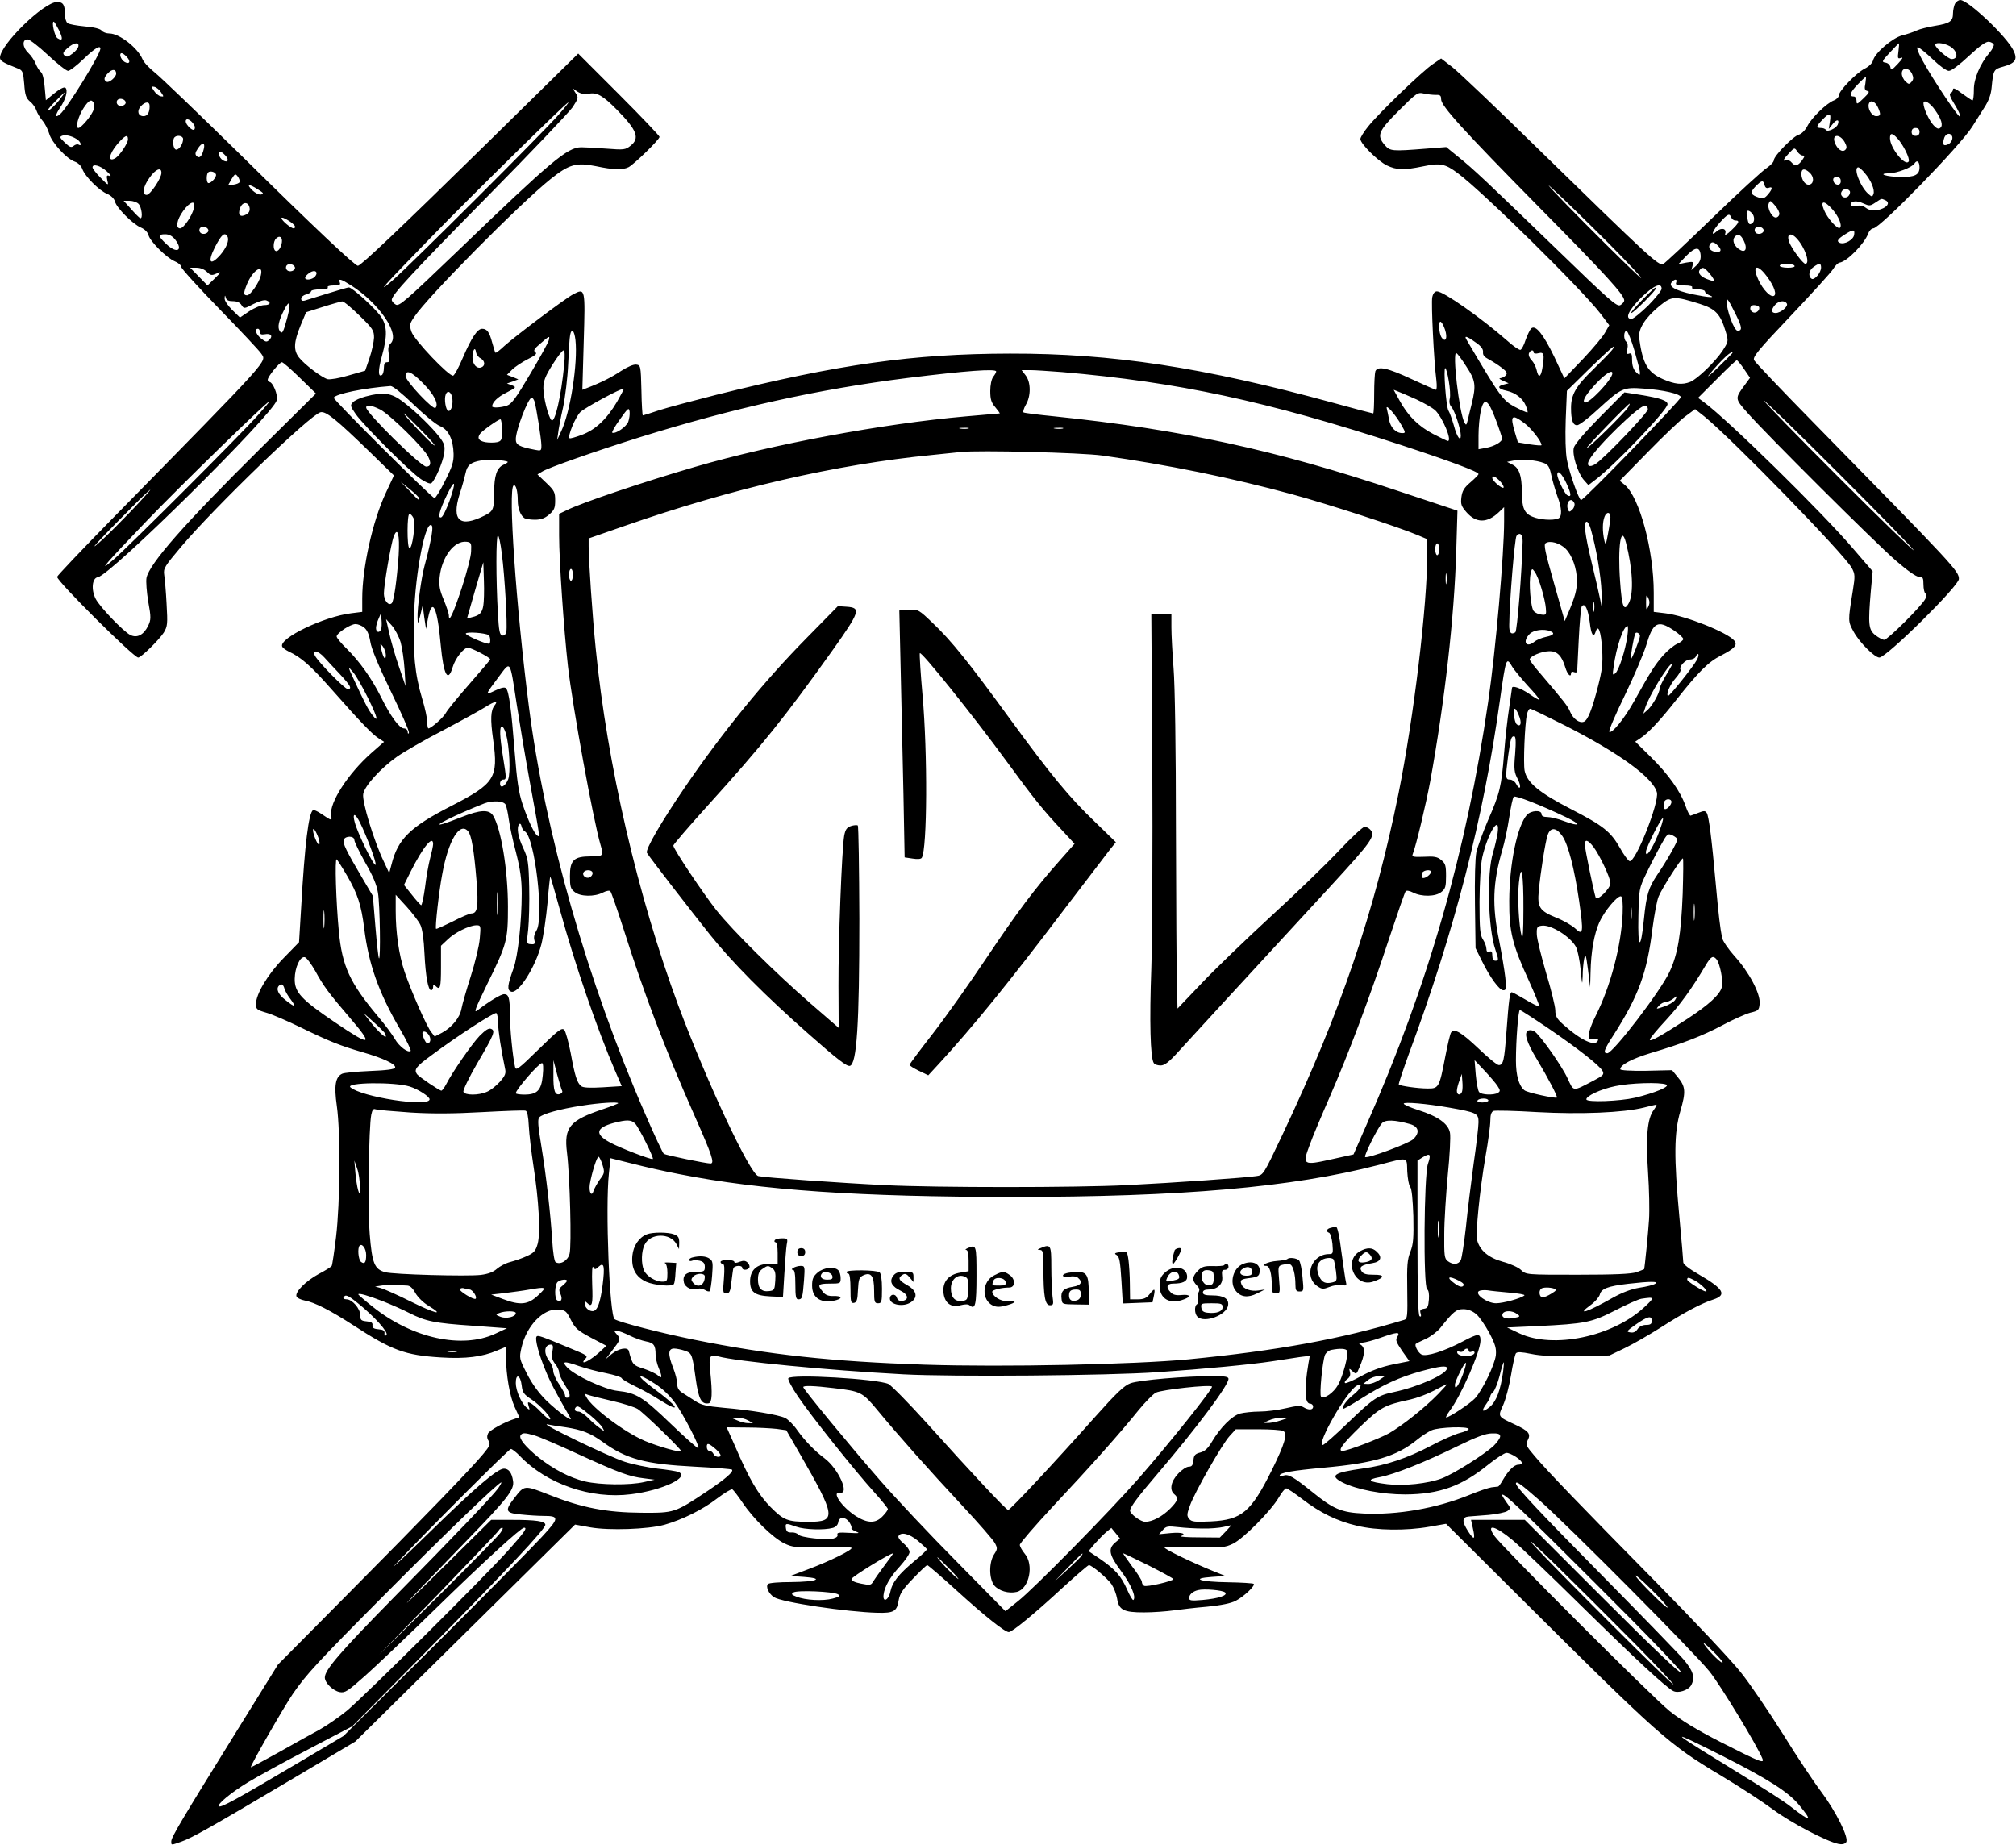 <?xml version="1.0" standalone="no"?>
<!DOCTYPE svg PUBLIC "-//W3C//DTD SVG 20010904//EN"
 "http://www.w3.org/TR/2001/REC-SVG-20010904/DTD/svg10.dtd">
<svg version="1.0" xmlns="http://www.w3.org/2000/svg"
 width="1024pt" height="937pt" viewBox="0 0 1024 937"
 preserveAspectRatio="xMidYMid meet">

<g transform="translate(0,937) scale(0.1,-0.1)"
fill="#000000" stroke="none">
<path d="M9930 9351 c-5 -11 -10 -33 -10 -49 0 -40 -16 -51 -91 -63 -35 -6
-77 -16 -94 -24 -16 -8 -50 -19 -74 -25 -49 -13 -138 -89 -147 -127 -4 -14
-21 -31 -43 -42 -43 -22 -131 -113 -131 -136 0 -8 -11 -20 -25 -25 -37 -14
-114 -89 -135 -131 -11 -21 -29 -39 -43 -43 -28 -7 -127 -108 -127 -130 0 -9
-17 -26 -37 -40 -21 -13 -144 -126 -273 -251 -129 -125 -242 -231 -252 -236
-22 -12 -75 38 -626 576 -213 209 -414 400 -445 424 l-57 44 -41 -28 c-51 -33
-278 -252 -330 -318 -22 -27 -39 -55 -39 -63 0 -24 88 -111 134 -134 50 -24
87 -25 184 -5 87 18 112 14 177 -35 128 -95 634 -594 726 -715 l43 -57 -20
-35 c-10 -20 -61 -81 -113 -136 l-95 -99 -51 109 c-56 116 -96 166 -118 144
-6 -6 -19 -33 -28 -58 -8 -26 -20 -48 -26 -50 -6 -2 -37 19 -69 48 -130 114
-322 249 -355 249 -11 0 -20 -10 -24 -30 -6 -28 8 -322 21 -422 3 -27 2 -48
-2 -48 -4 0 -60 25 -125 55 -120 56 -172 68 -183 39 -3 -9 -6 -60 -6 -115 0
-54 -2 -99 -5 -99 -3 0 -95 24 -203 54 -662 181 -1122 251 -1642 250 -495 -1
-869 -54 -1490 -209 -118 -30 -250 -65 -293 -79 -43 -15 -80 -26 -82 -26 -2 0
-6 57 -7 128 -3 124 -4 127 -26 130 -14 2 -44 -11 -77 -32 -48 -32 -101 -59
-174 -87 l-23 -9 7 245 c8 270 8 272 -52 241 -40 -20 -298 -215 -351 -263 -23
-22 -44 -38 -46 -34 -2 3 -9 26 -16 51 -14 53 -26 70 -51 70 -24 0 -54 -45
-98 -147 -20 -48 -42 -88 -49 -91 -20 -6 -198 181 -212 223 -11 33 -10 40 14
75 64 98 535 574 692 700 95 76 131 86 231 66 89 -19 136 -20 166 -5 28 15
157 140 157 154 0 5 -93 103 -207 217 l-206 206 -466 -458 c-439 -431 -638
-620 -653 -620 -15 0 -220 193 -586 554 -216 212 -417 405 -445 427 -29 23
-57 53 -63 68 -24 58 -118 131 -168 131 -16 0 -34 7 -40 15 -7 9 -38 17 -86
21 -41 4 -81 11 -87 17 -7 5 -13 24 -13 42 0 50 -9 65 -40 65 -67 0 -290 -217
-290 -283 0 -16 15 -25 91 -55 24 -9 27 -17 32 -78 4 -57 9 -72 30 -90 14 -11
28 -32 32 -45 4 -13 18 -37 31 -52 13 -15 28 -45 34 -66 12 -44 88 -128 130
-142 17 -6 32 -21 38 -37 13 -37 86 -111 127 -127 20 -9 35 -24 39 -39 8 -32
91 -115 132 -132 19 -8 34 -23 38 -38 8 -32 91 -115 133 -133 18 -7 33 -20 33
-28 0 -8 88 -105 195 -215 107 -110 202 -211 211 -225 29 -44 65 -3 -759 -843
-152 -155 -277 -287 -277 -292 0 -23 389 -410 412 -410 15 0 107 91 130 127
19 32 20 44 14 147 -3 61 -9 127 -12 146 -5 33 2 43 86 143 172 203 655 670
708 683 27 7 80 -36 255 -206 l118 -115 -41 -88 c-67 -142 -120 -381 -120
-537 l0 -68 -56 -7 c-139 -17 -365 -126 -351 -168 2 -7 17 -18 33 -26 64 -30
111 -71 217 -191 151 -171 207 -229 240 -250 l28 -18 -66 -58 c-118 -105 -212
-251 -203 -314 5 -31 5 -31 -51 7 -18 12 -37 21 -41 18 -22 -14 -42 -173 -60
-491 l-11 -180 -78 -80 c-81 -83 -141 -183 -141 -235 0 -25 5 -29 53 -43 29
-8 107 -42 173 -74 145 -71 203 -94 317 -127 104 -30 170 -61 164 -78 -2 -8
-44 -14 -128 -17 -68 -3 -131 -9 -141 -14 -34 -16 -42 -59 -27 -164 19 -134
17 -489 -4 -665 -9 -75 -19 -142 -22 -147 -3 -5 -33 -24 -66 -41 -66 -36 -121
-91 -113 -114 3 -8 22 -17 42 -21 50 -9 130 -50 249 -127 194 -126 260 -151
443 -162 125 -8 210 3 285 35 l45 19 0 -52 c1 -93 19 -198 44 -253 l24 -53
-21 -7 c-52 -16 -129 -58 -138 -75 -6 -13 -6 -25 3 -38 10 -17 6 -26 -28 -67
-54 -66 -293 -314 -700 -724 l-342 -345 -214 -345 c-274 -442 -328 -532 -328
-553 0 -21 -2 -20 50 -2 55 19 155 76 555 313 l330 196 558 551 558 551 77
-14 c96 -17 293 -10 377 13 91 26 193 76 268 134 37 28 72 49 77 46 6 -4 29
-34 52 -68 55 -82 154 -178 211 -206 43 -21 58 -22 191 -20 80 2 148 1 151 -3
9 -9 -108 -67 -220 -109 l-90 -34 70 -5 c107 -8 61 -25 -68 -26 -59 0 -111 -4
-116 -10 -13 -13 4 -50 31 -67 40 -26 369 -75 525 -79 84 -2 99 7 108 65 6 33
21 55 73 109 36 38 68 68 72 68 4 0 70 -57 146 -126 146 -133 248 -214 268
-214 17 0 127 90 271 223 70 64 131 117 136 117 15 0 94 -67 115 -97 12 -18
24 -50 28 -72 9 -59 33 -71 136 -71 47 0 114 5 150 10 36 5 113 14 172 19 70
7 121 17 145 30 41 21 100 77 91 86 -3 3 -61 7 -129 8 -143 2 -195 19 -85 27
l70 5 -60 24 c-116 47 -253 114 -249 121 2 4 72 5 154 2 138 -4 152 -3 194 17
53 26 192 166 232 234 15 26 32 47 38 47 6 0 42 -24 81 -54 93 -71 177 -112
279 -136 100 -24 247 -26 367 -5 l85 15 380 -378 c707 -703 749 -741 1018
-902 94 -56 213 -134 264 -172 87 -65 271 -162 331 -174 17 -4 32 -1 39 8 17
20 -52 158 -128 259 -35 46 -123 178 -194 293 -72 114 -168 256 -215 314 -47
59 -238 262 -425 452 -396 402 -551 563 -619 643 -46 54 -48 59 -36 82 17 32
5 47 -69 81 -84 39 -83 38 -56 97 13 29 31 97 40 152 9 55 20 104 25 111 7 8
28 7 77 -3 47 -10 118 -14 233 -11 l165 3 77 37 c42 20 125 68 185 106 115 74
205 122 265 141 71 23 54 54 -72 127 -49 28 -80 52 -80 62 0 10 -9 114 -20
232 -28 303 -27 425 5 536 29 99 27 125 -14 174 l-28 34 -131 -3 c-81 -1 -132
2 -132 8 0 22 59 53 154 82 162 48 265 88 366 142 52 28 115 56 140 63 42 10
45 13 48 47 4 50 -54 160 -129 242 -31 35 -59 76 -62 92 -10 52 -17 107 -32
273 -20 224 -35 345 -46 361 -7 11 -14 12 -41 1 -18 -7 -37 -14 -41 -15 -4 -1
-16 21 -25 48 -26 75 -87 161 -176 249 l-80 79 24 16 c39 24 103 92 186 198
110 139 161 191 225 223 70 36 86 54 68 76 -35 42 -248 127 -351 139 l-58 7 0
97 c0 217 -72 484 -147 548 l-26 21 144 147 c79 81 165 163 192 182 l47 35 48
-38 c142 -116 711 -700 748 -769 17 -32 17 -41 5 -117 -25 -155 -25 -153 5
-208 29 -53 106 -130 130 -130 36 0 404 364 404 399 0 40 -19 61 -738 794
-161 164 -297 307 -302 317 -9 16 18 49 186 226 108 114 205 221 215 237 10
17 25 32 33 33 37 5 126 95 146 149 5 14 17 25 25 25 34 0 442 420 503 517 15
24 42 66 60 95 23 35 35 68 38 102 9 92 10 94 60 108 61 17 73 36 52 80 -33
71 -231 258 -271 258 -9 0 -21 -9 -27 -19z m-9631 -133 c22 -45 20 -59 -7 -42
-15 10 -31 84 -19 84 3 0 14 -19 26 -42z m-55 -128 c47 -44 93 -80 102 -80 8
0 44 27 78 60 57 55 86 72 86 53 -1 -30 -168 -302 -205 -333 -26 -22 -26 -6 0
33 30 43 42 92 26 102 -7 4 -31 -9 -55 -29 l-43 -35 -6 66 c-3 40 -11 71 -19
77 -8 6 -20 25 -27 43 -7 17 -23 41 -37 54 -30 28 -33 69 -4 69 11 0 57 -36
104 -80z m9883 54 c2 -6 -7 -25 -21 -41 -49 -58 -81 -134 -80 -190 0 -29 -3
-53 -7 -53 -3 0 -27 16 -53 35 -31 24 -46 31 -46 21 0 -8 -6 -16 -12 -19 -9
-2 -3 -20 20 -57 18 -29 31 -57 29 -63 -4 -13 -136 184 -192 286 -22 40 -32
67 -24 67 7 0 40 -27 75 -60 36 -35 71 -60 83 -60 13 0 54 31 102 76 56 52 87
74 102 72 11 -2 22 -8 24 -14z m-9729 -10 c-2 -9 -15 -26 -31 -37 -22 -17 -29
-18 -40 -8 -10 10 -6 17 16 37 32 28 60 32 55 8z m9245 -24 c-5 -36 -4 -40 13
-34 13 5 7 -5 -16 -30 -31 -33 -35 -35 -38 -17 -2 11 -12 21 -25 23 -20 3 -19
7 22 51 24 26 45 47 46 47 2 0 1 -18 -2 -40z m273 17 c30 -26 28 -57 -3 -57
-17 0 -83 57 -83 72 0 18 60 7 86 -15z m-9271 -47 c21 -23 12 -39 -13 -24 -19
12 -29 44 -14 44 5 0 17 -9 27 -20z m-55 -84 c0 -18 -37 -49 -49 -41 -16 9
-13 23 9 45 21 21 40 19 40 -4z m9122 -1 c8 -19 8 -28 -2 -40 -12 -14 -15 -14
-31 1 -11 10 -19 28 -19 41 0 32 37 31 52 -2z m-237 -49 c-6 -27 -3 -35 10
-38 13 -2 9 -10 -19 -37 -33 -32 -36 -33 -36 -13 0 13 -6 22 -15 22 -25 0 -17
22 22 62 20 21 39 38 40 38 2 0 1 -15 -2 -34z m-8657 -45 c15 -22 15 -23 -2
-20 -10 2 -26 15 -34 28 -15 22 -15 23 2 20 10 -2 26 -15 34 -28z m2173 -7
c41 8 72 -10 142 -81 103 -104 118 -145 70 -183 -26 -21 -34 -22 -123 -15 -52
4 -110 7 -128 7 -71 -1 -151 -69 -620 -520 -275 -264 -305 -290 -322 -279 -11
6 -20 17 -20 24 0 25 102 135 485 524 221 224 416 429 434 455 29 45 30 49 15
71 l-15 24 25 -17 c18 -11 36 -14 57 -10z m-2691 -34 c-18 -22 -42 -45 -53
-51 -12 -6 0 12 28 40 27 28 51 51 53 51 2 0 -11 -18 -28 -40z m6993 28 c22 1
27 -3 27 -22 0 -34 107 -152 500 -551 339 -343 430 -443 430 -471 0 -7 -9 -18
-20 -24 -17 -9 -55 24 -322 283 -358 346 -423 408 -503 472 l-59 48 -101 -8
c-176 -14 -184 -13 -211 18 -42 49 -34 70 71 175 91 91 96 94 127 87 18 -4 45
-7 61 -7z m-6655 -35 c5 -17 -26 -29 -40 -15 -6 6 -7 15 -3 22 9 14 37 9 43
-7z m-163 -4 c4 -5 4 -21 1 -34 -7 -28 -63 -95 -78 -95 -17 0 0 61 27 102 26
39 39 46 50 27z m9064 -25 c16 -35 14 -44 -9 -44 -23 0 -46 40 -37 64 8 21 32
11 46 -20z m290 -13 c32 -45 42 -78 27 -90 -9 -8 -18 -5 -34 12 -23 24 -52 87
-52 112 0 22 33 4 59 -34z m-9069 20 c0 -33 -11 -51 -31 -51 -28 0 -35 27 -14
50 23 25 45 26 45 1z m2079 -42 c-74 -86 -750 -760 -840 -839 -96 -83 -59 -42
191 215 211 217 687 685 697 685 3 0 -19 -28 -48 -61z m6456 -36 l-6 -38 20
25 c20 26 36 24 26 -2 -8 -20 -52 -40 -60 -28 -4 6 -15 10 -26 10 -26 0 -24 9
8 42 36 38 45 35 38 -9z m-8305 -30 c0 -19 -14 -16 -34 6 -24 27 -11 48 15 25
10 -9 19 -23 19 -31z m8760 -23 c0 -13 -7 -20 -20 -20 -13 0 -20 7 -20 20 0
13 7 20 20 20 13 0 20 -7 20 -20z m-9353 -42 c15 -13 18 -32 3 -23 -6 4 -18 1
-26 -6 -12 -10 -20 -7 -45 17 -26 25 -28 29 -12 35 19 7 58 -5 80 -23z m9240
10 c30 -32 66 -105 58 -118 -17 -28 -95 69 -95 118 0 28 11 28 37 0z m277 13
c9 -13 -3 -39 -21 -45 -22 -9 -27 -1 -19 29 6 25 29 34 40 16z m-9264 -19 c0
-19 -41 -80 -62 -94 -42 -26 -36 18 8 70 39 45 54 52 54 24z m280 2 c0 -24
-19 -54 -35 -54 -15 0 -22 50 -8 63 13 13 43 7 43 -9z m8440 -16 c11 -21 12
-30 3 -39 -15 -15 -41 3 -53 36 -17 44 25 47 50 3z m-8335 -35 c-9 -37 -22
-50 -36 -36 -9 9 -8 18 5 37 22 35 40 34 31 -1z m8122 -33 c11 0 10 -5 -4 -25
-21 -28 -35 -31 -53 -10 -7 9 -19 14 -27 11 -21 -8 -15 5 15 37 27 28 27 28
41 8 7 -12 20 -21 28 -21z m-8012 0 c21 -23 12 -39 -13 -24 -19 12 -29 44 -14
44 5 0 17 -9 27 -20z m8605 -60 c0 -38 -23 -50 -97 -49 -70 1 -121 17 -58 19
41 0 117 30 129 49 13 21 26 11 26 -19z m-9208 -20 c19 -17 25 -27 15 -24 -15
6 -17 2 -12 -22 7 -28 6 -28 -34 13 -23 23 -41 47 -41 53 0 20 40 9 72 -20z
m8930 -9 c32 -37 52 -86 44 -107 -6 -15 -8 -15 -27 2 -41 37 -77 134 -50 134
5 0 20 -13 33 -29z m-8652 1 c0 -27 -57 -112 -75 -112 -25 0 -18 44 15 88 31
44 60 55 60 24z m8372 1 c22 -20 23 -52 2 -60 -21 -8 -44 21 -44 54 0 27 16
30 42 6z m-8095 -9 c4 -13 -23 -44 -38 -44 -11 0 -12 43 -2 54 10 10 36 3 40
-10z m7073 -349 c102 -103 176 -182 165 -177 -11 6 -139 131 -285 278 -146
147 -220 227 -165 176 55 -50 183 -175 285 -277z m-6953 310 c-2 -5 -16 -11
-31 -13 l-28 -4 18 32 c17 28 20 29 32 13 7 -9 11 -22 9 -28z m8133 4 c0 -25
-33 -22 -38 4 -2 12 3 17 17 17 15 0 21 -6 21 -21z m-387 -19 c3 -13 10 -18
21 -14 21 8 20 -6 -4 -34 -15 -18 -25 -22 -42 -17 -47 15 -51 26 -22 57 33 33
40 35 47 8z m-7653 -22 c29 -18 32 -23 16 -26 -11 -2 -29 7 -45 22 -31 32 -18
34 29 4z m8086 -9 c3 -6 0 -17 -7 -25 -18 -17 -44 -2 -36 20 7 18 33 21 43 5z
m178 -45 c24 -9 19 -29 -9 -42 -35 -16 -66 -15 -90 4 -12 9 -30 12 -47 8 -18
-3 -28 -1 -28 6 0 19 31 23 64 7 31 -14 35 -14 62 4 34 22 28 21 48 13z
m-8870 -20 c16 -16 23 -78 8 -72 -5 2 -25 22 -46 46 l-38 42 30 0 c17 0 38 -7
46 -16z m8334 -53 c-2 -9 -10 -16 -18 -16 -20 0 -45 48 -36 71 7 18 9 17 32
-10 14 -15 24 -36 22 -45z m-8053 32 c-9 -40 -53 -103 -70 -103 -25 0 -17 44
15 88 36 50 66 57 55 15z m283 0 c2 -14 -4 -26 -18 -33 -30 -16 -44 -1 -30 34
12 33 43 32 48 -1z m8041 -8 c31 -36 49 -80 37 -92 -11 -11 -64 48 -81 90 -21
50 1 51 44 2z m-411 -17 c15 -15 16 -45 1 -53 -14 -9 -18 -4 -25 33 -7 33 3
41 24 20z m-104 -23 c3 -8 12 -15 21 -15 24 0 18 -13 -22 -51 -22 -21 -34 -27
-30 -16 9 26 -19 33 -43 12 -34 -31 -22 3 16 45 40 44 49 48 58 25z m-7296
-44 c2 -6 -1 -11 -6 -11 -14 0 -62 40 -62 52 0 12 63 -26 68 -41z m-440 -18
c5 -17 -26 -29 -40 -15 -6 6 -7 15 -3 22 9 14 37 9 43 -7z m7900 0 c5 -17 -26
-29 -40 -15 -6 6 -7 15 -3 22 9 14 37 9 43 -7z m460 -25 c-3 -26 -48 -51 -72
-42 -20 8 -12 20 28 45 40 25 48 24 44 -3z m-8529 -24 c45 -58 8 -75 -46 -22
-41 39 -41 48 -4 48 20 0 36 -9 50 -26z m266 15 c11 -18 -4 -57 -36 -94 -52
-58 -66 -38 -28 38 34 66 50 80 64 56z m7703 -23 c18 -37 9 -61 -18 -46 -30
16 -44 48 -29 66 16 20 31 13 47 -20z m269 12 c42 -46 69 -128 43 -128 -12 0
-68 75 -81 108 -17 44 6 55 38 20z m-7695 -18 c-3 -28 -21 -52 -33 -44 -13 8
-11 48 3 62 18 18 33 8 30 -18z m7292 -16 c21 -20 20 -34 -1 -34 -28 0 -47 16
-40 34 8 20 21 20 41 0z m-86 -49 c2 -22 -4 -37 -22 -54 l-25 -23 6 22 c6 22
4 22 -33 16 l-39 -8 40 42 c46 47 69 48 73 5z m-7140 -62 c5 -17 -26 -29 -40
-15 -6 6 -7 15 -3 22 9 14 37 9 43 -7z m7617 7 c4 -6 -10 -10 -34 -10 -23 0
-41 5 -41 10 0 6 15 10 34 10 19 0 38 -4 41 -10z m135 -9 c0 -26 -34 -66 -48
-57 -19 12 -14 44 10 60 29 21 38 20 38 -3z m-8199 -22 c18 -18 25 -19 45 -10
31 14 30 11 -9 -27 l-33 -32 -44 45 -44 45 32 0 c19 0 40 -8 53 -21z m274 -18
c-9 -38 -53 -101 -70 -101 -19 0 -19 11 0 58 30 71 85 105 70 43z m7360 8 c14
-17 24 -33 21 -36 -2 -2 -20 3 -40 11 -33 14 -45 34 -29 49 12 12 21 8 48 -24z
m277 3 c41 -49 64 -100 51 -113 -15 -15 -58 27 -83 83 -28 62 -10 79 32 30z
m-7362 -17 c-14 -16 -50 -21 -50 -6 0 6 10 17 22 25 27 19 48 5 28 -19z m184
-45 c142 -91 248 -246 201 -294 -13 -12 -15 -26 -10 -56 6 -33 4 -40 -9 -40
-11 0 -16 -9 -16 -29 0 -17 -5 -33 -10 -36 -20 -13 -20 24 0 96 29 105 27 157
-8 205 -31 42 -143 144 -160 144 -5 0 -54 -14 -108 -31 -55 -17 -107 -33 -116
-36 -12 -3 -18 0 -18 10 0 8 11 18 25 21 14 4 25 11 25 16 0 6 21 10 46 10 27
0 43 4 39 10 -4 6 9 10 30 10 29 0 36 3 31 15 -8 22 4 19 58 -15z m6730 15
c-5 -12 3 -15 41 -15 28 0 44 -4 40 -10 -4 -6 8 -10 29 -10 20 0 36 -5 36 -10
0 -6 10 -15 23 -20 36 -14 -3 -12 -85 5 -88 19 -125 40 -107 61 15 18 30 18
23 -1z m-74 -32 c0 -9 -31 -47 -68 -85 -38 -37 -76 -68 -85 -68 -35 0 -16 42
47 106 64 63 106 82 106 47z m-7257 -63 c21 0 36 -7 44 -20 12 -19 14 -19 61
6 28 14 55 22 65 18 27 -10 20 -24 -11 -24 -16 0 -50 -14 -76 -31 l-47 -32
-40 39 c-22 22 -39 47 -38 59 1 16 2 17 6 3 3 -13 14 -18 36 -18z m7452 -14
c79 -25 104 -52 130 -139 15 -50 15 -51 -15 -98 -37 -56 -129 -145 -165 -159
-41 -16 -78 -12 -138 14 -79 35 -103 78 -121 208 -6 47 31 105 106 166 60 48
72 49 203 8z m185 -60 c29 -59 30 -76 6 -76 -18 0 -56 104 -56 150 0 13 1 13
11 0 6 -8 23 -42 39 -74z m-6994 1 c68 -66 74 -76 74 -112 -1 -22 -11 -69 -23
-104 l-22 -64 -84 -24 c-46 -14 -94 -22 -107 -19 -29 8 -117 74 -145 110 -29
37 -27 78 8 163 l28 67 85 27 c47 15 91 27 98 28 8 1 47 -32 88 -72z m7250 61
c9 -14 -31 -48 -57 -48 -23 0 -24 17 -2 42 18 20 48 24 59 6z m-7616 -69 c-21
-79 -27 -90 -40 -69 -11 18 -4 52 22 103 29 59 38 43 18 -34z m7474 53 c9 -14
-12 -35 -28 -29 -23 9 -20 37 3 37 11 0 22 -4 25 -8z m-1594 -117 c14 -42 3
-67 -17 -40 -15 21 -18 89 -4 80 5 -3 15 -21 21 -40z m-6020 -11 c0 -12 7 -15
25 -12 31 6 43 -9 23 -28 -13 -13 -18 -12 -41 6 -27 21 -36 50 -17 50 6 0 10
-7 10 -16z m1603 -41 c13 -117 -26 -368 -73 -465 l-20 -43 5 35 c2 19 13 78
25 130 11 52 23 151 26 220 3 69 7 135 10 148 7 37 21 25 27 -25z m5379 -54
c15 -52 28 -102 28 -111 0 -16 -2 -16 -20 2 -13 13 -20 33 -20 60 0 31 -3 38
-15 34 -12 -5 -14 0 -9 24 4 17 1 32 -5 36 -16 10 -14 59 2 54 6 -3 24 -47 39
-99z m-5515 51 c-3 -11 -45 -88 -94 -170 -70 -119 -94 -152 -117 -160 -31 -11
-76 -13 -76 -4 0 20 28 48 73 70 50 26 51 27 27 37 l-25 9 29 10 29 11 -29 12
-29 11 26 26 c15 15 50 38 79 53 40 20 50 29 39 36 -11 8 -6 17 26 44 47 41
49 41 42 15z m4708 -9 c28 -19 39 -34 38 -49 -2 -16 7 -26 30 -38 17 -9 47
-28 65 -42 25 -19 30 -28 21 -38 -6 -8 -19 -14 -28 -15 -9 0 -4 -6 13 -13 l29
-13 -27 -7 c-33 -8 -26 -22 17 -31 45 -10 82 -39 97 -75 7 -17 11 -32 9 -35
-2 -2 -31 11 -64 28 -62 33 -76 53 -245 340 -15 24 -1 21 45 -12z m694 -38
c-7 -10 -50 -54 -96 -99 -89 -86 -113 -129 -113 -196 0 -62 9 -88 31 -88 10 0
58 36 106 81 119 109 128 113 233 105 100 -7 182 -26 188 -43 3 -11 -493 -523
-507 -523 -11 0 -61 142 -72 205 -7 37 -9 117 -6 205 l6 145 115 113 c107 104
147 137 115 95z m-5748 -43 c23 -13 25 -38 4 -46 -23 -9 -45 15 -45 51 0 37
14 57 18 26 2 -12 12 -26 23 -31z m425 -32 c-16 -164 -48 -300 -65 -282 -16
16 -41 116 -41 162 0 36 9 60 46 119 25 40 50 73 56 73 7 0 8 -24 4 -72z
m4924 62 c0 -6 11 -8 25 -4 28 7 31 -5 19 -78 -8 -46 -20 -49 -29 -7 -4 17
-15 39 -26 50 -10 10 -16 25 -13 34 7 17 24 21 24 5z m-341 -73 c46 -69 49
-95 27 -186 -8 -31 -17 -69 -21 -86 -6 -25 -8 -27 -16 -12 -27 47 -64 368 -41
353 6 -3 29 -34 51 -69z m1351 70 c0 -1 -33 -34 -72 -72 -40 -39 -61 -56 -48
-40 62 76 120 130 120 112z m59 -82 l30 -44 -24 -33 c-54 -73 -54 -71 11 -145
91 -104 647 -658 754 -751 59 -51 103 -82 117 -82 20 0 23 -5 23 -39 0 -22 5
-43 10 -46 7 -4 6 -14 -1 -28 -19 -36 -191 -207 -208 -207 -9 0 -29 11 -46 24
-34 28 -37 53 -22 227 l9 97 -93 108 c-158 187 -643 662 -764 751 l-30 22 95
95 c52 53 98 96 102 96 3 0 20 -20 37 -45z m-7335 -45 l81 -79 -281 -278
c-388 -384 -566 -587 -580 -659 -3 -18 1 -72 9 -120 15 -82 14 -92 -1 -124
-23 -46 -57 -63 -91 -45 -35 18 -154 142 -175 183 -24 47 -18 106 11 110 64 9
891 828 909 899 7 26 -20 93 -38 93 -4 0 -8 5 -8 11 0 16 60 89 72 89 6 0 47
-36 92 -80z m5835 -15 c6 -35 9 -76 5 -90 -4 -17 -1 -32 9 -43 16 -18 47 -113
47 -144 0 -35 -20 -7 -35 50 -9 31 -21 66 -28 77 -12 21 -26 215 -16 215 4 0
12 -29 18 -65z m-2299 48 c0 -5 -7 -17 -15 -27 -9 -12 -15 -42 -15 -72 0 -42
5 -59 26 -83 14 -17 24 -31 22 -31 -1 0 -79 -7 -172 -15 -422 -37 -979 -141
-1374 -256 -261 -76 -579 -183 -654 -221 l-38 -18 0 -110 c0 -128 24 -477 45
-665 24 -207 128 -779 165 -905 17 -58 15 -60 -49 -60 -86 0 -106 -19 -106
-100 0 -53 3 -65 24 -81 29 -24 100 -25 143 -3 17 9 34 12 38 7 5 -4 34 -89
66 -188 106 -335 213 -616 361 -950 90 -203 104 -245 82 -245 -23 0 -226 42
-237 49 -5 3 -48 94 -94 201 -293 671 -511 1435 -592 2075 -65 508 -106 1102
-77 1119 11 7 21 -28 21 -77 0 -39 14 -76 34 -89 6 -4 30 -8 53 -8 30 0 50 7
72 26 26 22 31 33 31 72 0 41 -4 50 -45 89 l-45 43 23 14 c31 20 265 102 497
175 479 149 906 244 1360 301 299 37 450 48 450 33z m335 -3 c589 -51 1038
-147 1720 -370 250 -82 395 -136 395 -148 0 -4 -18 -22 -41 -42 -32 -27 -42
-44 -46 -76 -4 -35 -1 -45 26 -76 49 -56 105 -56 164 0 l27 26 0 -71 c0 -168
-43 -659 -81 -918 -110 -760 -305 -1440 -616 -2144 l-68 -155 -113 -25 c-143
-32 -148 -29 -110 72 14 40 61 151 103 247 96 221 201 499 300 800 43 129 81
239 85 243 4 5 21 2 38 -7 43 -22 114 -21 143 3 21 16 24 28 24 81 0 54 -3 64
-25 82 -19 16 -36 19 -87 16 -51 -2 -62 0 -58 11 18 45 68 256 90 374 73 403
122 829 132 1172 l6 201 -304 101 c-621 208 -1097 311 -1742 378 -82 8 -153
17 -158 20 -4 3 1 20 11 38 27 44 27 116 -1 151 l-20 26 43 0 c24 0 97 -5 163
-10z m-3245 -58 c56 -57 80 -106 62 -124 -12 -12 -152 137 -152 162 0 35 32
22 90 -38z m6040 52 c0 -31 -123 -160 -141 -148 -14 8 9 44 64 102 45 46 77
65 77 46z m-6090 -158 c54 -52 114 -102 134 -110 44 -18 68 -67 70 -141 1 -41
-7 -66 -43 -137 -24 -49 -48 -88 -54 -88 -13 0 -517 502 -512 510 13 20 155
49 289 59 12 0 57 -36 116 -93z m1034 13 c-52 -88 -109 -142 -179 -168 -32
-12 -60 -20 -62 -17 -11 10 30 108 55 133 24 23 213 125 220 118 2 -1 -14 -31
-34 -66z m4061 12 c38 -18 80 -42 94 -54 38 -36 89 -157 65 -157 -3 0 -37 16
-75 36 -76 40 -129 93 -172 173 l-28 51 23 -9 c13 -5 55 -23 93 -40z m-4899
14 c8 -33 -3 -77 -19 -72 -13 4 -22 60 -13 83 8 22 25 16 32 -11z m419 -24 c9
-29 35 -193 35 -224 0 -27 -2 -28 -32 -22 -82 16 -98 25 -98 54 0 46 63 211
81 211 4 0 10 -8 14 -19z m7005 -756 c0 -5 -171 161 -380 370 -209 209 -380
384 -380 390 0 5 171 -161 380 -370 209 -209 380 -384 380 -390z m-8408 688
c-81 -92 -662 -673 -737 -737 -84 -72 -43 -24 173 201 165 172 607 603 619
603 3 0 -22 -30 -55 -67z m6285 -23 c18 -47 32 -91 33 -97 0 -18 -39 -40 -82
-48 l-38 -7 0 70 c0 39 5 94 11 122 16 75 37 64 76 -40z m-478 -30 c21 -37 21
-40 4 -40 -32 0 -60 28 -67 67 -4 21 -9 47 -12 58 -7 27 44 -30 75 -85z
m-3928 17 c-10 -25 -63 -62 -81 -55 -4 2 13 32 39 68 41 58 46 62 49 39 2 -14
-2 -37 -7 -52z m4554 -8 c34 -26 85 -91 85 -110 0 -3 -27 -1 -60 4 l-60 10
-15 50 c-26 88 -17 97 50 46z m-5195 -34 c0 -50 -2 -55 -25 -61 -14 -3 -41 -3
-60 0 -34 7 -42 20 -27 42 10 15 93 74 104 74 4 0 8 -25 8 -55z m2368 8 c-10
-2 -28 -2 -40 0 -13 2 -5 4 17 4 22 1 32 -1 23 -4z m480 0 c-10 -2 -28 -2 -40
0 -13 2 -5 4 17 4 22 1 32 -1 23 -4z m202 -137 c327 -46 656 -113 964 -197
181 -49 549 -169 639 -208 l47 -20 0 -68 c0 -267 -69 -839 -146 -1222 -122
-603 -292 -1105 -589 -1733 -98 -207 -98 -207 -134 -212 -50 -8 -415 -34 -659
-46 -257 -13 -965 -13 -1227 0 -225 11 -608 38 -643 46 -42 9 -259 472 -406
865 -207 558 -362 1228 -420 1814 -17 166 -36 450 -36 520 l0 40 178 62 c550
192 1077 314 1567 362 61 6 126 13 145 15 91 10 611 -3 720 -18z m-3021 -32
c2 -2 -8 -9 -22 -15 -33 -15 -47 -55 -47 -140 0 -85 -4 -96 -49 -118 -125 -63
-168 -26 -127 107 14 42 27 91 31 109 8 40 26 55 78 64 38 6 126 2 136 -7z
m5263 -6 c22 -8 29 -20 38 -63 6 -28 20 -75 30 -104 24 -62 26 -107 4 -115
-28 -11 -94 -6 -129 9 -43 17 -55 46 -55 129 0 80 -14 120 -48 136 l-27 14 35
7 c41 8 114 2 152 -13z m115 -104 c25 -54 26 -73 3 -59 -13 8 -49 83 -50 103
0 29 23 8 47 -44z m-337 11 c13 -14 20 -28 17 -32 -8 -7 -57 35 -57 49 0 15
16 8 40 -17z m-5490 -87 c0 -13 -4 -10 -50 39 l-45 46 48 -39 c26 -21 47 -42
47 -46z m153 -13 c-16 -43 -34 -81 -42 -83 -20 -6 -8 37 31 118 41 83 46 65
11 -35z m-1553 18 c-89 -98 -209 -217 -245 -245 -22 -17 30 39 115 125 145
148 207 204 130 120z m7267 -29 c3 -8 -1 -23 -10 -32 -15 -14 -17 -14 -23 1
-8 21 1 47 16 47 6 0 13 -7 17 -16z m183 -71 c0 -9 -5 -46 -12 -82 -10 -58
-13 -63 -19 -36 -10 46 -10 91 1 120 10 27 30 26 30 -2z m-6080 -4 c13 -24 -6
-163 -21 -153 -12 7 -12 174 1 174 5 0 14 -9 20 -21z m5980 -56 c28 -97 52
-237 55 -323 4 -89 3 -91 -6 -40 -6 30 -26 118 -45 195 -34 142 -42 205 -24
205 5 0 14 -17 20 -37z m-5894 -65 c-8 -40 -22 -96 -30 -124 -16 -59 -37 -212
-35 -264 1 -33 2 -32 14 15 l12 50 8 -60 9 -60 10 54 c22 112 48 56 65 -138
14 -149 36 -191 60 -111 13 45 56 100 78 100 17 0 113 -50 113 -59 0 -3 -48
-60 -106 -126 -58 -66 -112 -132 -119 -146 -12 -23 -75 -79 -89 -79 -3 0 -6
15 -6 33 0 19 -11 71 -25 116 -38 126 -48 234 -42 426 7 222 59 487 90 456 6
-6 3 -37 -7 -83z m-161 -68 c-9 -127 -24 -233 -35 -244 -16 -16 -40 14 -40 49
0 44 36 254 50 290 20 53 31 9 25 -95z m5709 69 c-4 -160 -28 -455 -37 -461
-22 -14 -32 -1 -31 38 1 119 28 441 37 452 17 21 32 7 31 -29z m-5185 -62 c15
-114 29 -363 23 -395 -3 -15 -10 -22 -21 -20 -13 3 -17 23 -22 113 -10 171
-10 395 0 395 5 0 14 -42 20 -93z m5710 56 c34 -131 40 -256 15 -305 -25 -48
-36 -22 -45 109 -13 178 5 293 30 196z m-5866 -43 c0 -25 -22 -108 -47 -185
-44 -133 -66 -180 -66 -142 0 10 -12 46 -26 80 -21 50 -25 72 -21 115 11 103
74 187 137 180 23 -3 25 -7 23 -48z m5559 13 c33 -32 58 -101 58 -164 0 -45
-10 -82 -45 -164 l-17 -40 -55 194 c-45 158 -53 195 -42 202 22 15 71 1 101
-28z m-642 -3 c0 -16 -4 -30 -10 -30 -5 0 -10 14 -10 30 0 17 5 30 10 30 6 0
10 -13 10 -30z m-4855 -286 c-6 -37 -19 -50 -57 -59 l-26 -7 41 143 42 143 3
-94 c2 -52 0 -109 -3 -126z m455 156 c0 -16 -4 -30 -10 -30 -5 0 -10 14 -10
30 0 17 5 30 10 30 6 0 10 -13 10 -30z m4920 -70 c11 -36 21 -81 22 -100 3
-32 1 -35 -22 -32 -14 1 -31 9 -39 17 -16 16 -27 148 -16 192 6 27 7 27 21 8
8 -11 24 -49 34 -85z m-483 28 c-2 -13 -4 -3 -4 22 0 25 2 35 4 23 2 -13 2
-33 0 -45z m1025 -120 c-9 -20 -11 -18 -11 22 0 40 2 42 11 23 8 -17 8 -29 0
-45z m-275 -20 c-2 -13 -4 -5 -4 17 -1 22 1 32 4 23 2 -10 2 -28 0 -40z m-22
-59 c7 -63 19 -82 30 -48 13 41 27 2 33 -89 4 -74 0 -105 -21 -188 -30 -117
-52 -173 -72 -180 -22 -9 -54 14 -69 49 -12 30 -28 50 -153 197 -29 33 -53 65
-53 70 0 16 58 41 97 42 42 2 66 -22 84 -83 11 -36 29 -53 29 -28 0 6 7 9 15
5 8 -3 15 -2 16 2 0 4 4 77 8 162 4 85 11 161 15 169 15 23 33 -13 41 -80z
m-6139 -35 c-8 -21 -26 -17 -26 6 0 10 6 32 13 47 l12 28 3 -34 c2 -18 1 -39
-2 -47z m99 -66 c8 -29 17 -91 20 -138 l5 -85 -34 100 c-19 55 -41 132 -49
170 l-16 70 29 -32 c16 -18 36 -56 45 -85z m-185 74 c15 -12 25 -35 31 -71 5
-35 42 -124 104 -252 53 -109 95 -204 92 -211 -3 -8 -6 -6 -6 5 -1 10 -9 17
-19 17 -23 0 -68 61 -117 160 -47 94 -109 181 -174 245 -28 27 -51 55 -51 62
0 17 70 63 96 63 12 0 32 -8 44 -18z m6652 -14 c27 -18 48 -38 48 -44 0 -6
-14 -17 -30 -24 -17 -7 -50 -34 -73 -60 -41 -47 -61 -78 -148 -234 -48 -86
-112 -165 -125 -153 -4 4 31 87 79 185 47 97 95 211 108 252 35 120 59 133
141 78z m-236 -28 c-9 -70 -43 -175 -61 -190 -14 -12 -15 -8 -9 31 14 105 50
209 71 209 3 0 3 -23 -1 -50z m-392 24 c26 -10 18 -21 -21 -29 -20 -4 -48 -15
-61 -26 -41 -32 -60 3 -22 41 20 20 71 27 104 14z m-5392 -20 c10 -6 11 -44 2
-44 -23 0 -122 44 -118 52 6 10 98 3 116 -8z m5848 -4 c0 -15 -42 -122 -46
-117 -4 4 15 118 23 130 5 9 23 -1 23 -13z m-6370 -99 c-1 -31 -14 -12 -24 34
-6 28 -5 29 9 11 8 -11 15 -31 15 -45z m-312 -11 c15 -17 51 -55 80 -86 53
-57 62 -74 38 -74 -15 0 -148 136 -166 169 -17 33 16 27 48 -9z m6971 -12
c-18 -34 -142 -189 -147 -183 -10 10 10 57 39 90 17 19 28 38 25 43 -9 16 25
52 48 52 13 0 27 7 30 16 4 9 9 14 12 11 3 -3 0 -16 -7 -29z m-937 -36 c9 -15
44 -57 77 -94 34 -36 61 -69 61 -72 0 -4 -24 9 -52 29 -46 31 -88 45 -88 30 0
-3 -7 -47 -14 -98 -8 -50 -20 -155 -26 -232 -14 -173 -21 -202 -82 -342 -26
-61 -53 -135 -59 -162 -6 -31 -9 -136 -7 -269 l3 -218 32 -65 c42 -85 89 -149
109 -149 15 0 16 9 10 65 -4 36 -18 120 -31 186 -37 179 -33 295 16 462 11 37
27 111 35 165 8 53 18 100 23 105 8 8 130 -39 268 -105 77 -37 69 -49 -12 -19
-31 12 -69 21 -85 21 -20 0 -30 5 -30 15 0 22 -53 19 -74 -4 -49 -55 -89 -247
-90 -436 -1 -156 16 -225 100 -407 30 -66 53 -124 52 -128 -2 -5 -32 10 -67
31 -36 21 -68 39 -72 39 -10 0 -15 -36 -27 -200 -11 -147 -16 -170 -39 -170
-9 0 -55 38 -103 84 -89 84 -122 103 -139 82 -5 -6 -18 -62 -30 -124 -30 -156
-33 -162 -90 -161 -49 0 -138 13 -146 20 -2 3 21 72 51 155 231 622 379 1194
463 1799 31 218 32 220 63 167z m-5057 -192 c14 -91 43 -264 65 -385 54 -296
53 -288 40 -280 -16 10 -47 75 -76 161 -20 61 -28 116 -40 268 -17 216 -29
305 -44 320 -7 7 -24 3 -56 -12 -52 -25 -51 -24 20 71 61 81 55 91 91 -143z
m5839 153 c-19 -31 -34 -63 -34 -70 0 -22 -36 -86 -60 -108 l-23 -20 8 25 c18
62 121 230 140 230 2 0 -12 -26 -31 -57z m-6595 -118 c49 -99 57 -132 21 -85
-19 24 -40 65 -91 175 -33 70 -33 74 -5 40 14 -16 48 -75 75 -130z m644 -37
c-21 -26 -23 -70 -8 -176 27 -194 9 -222 -215 -337 -207 -106 -269 -167 -301
-295 l-12 -45 -28 60 c-50 104 -111 305 -104 342 7 41 87 129 171 189 34 24
139 85 232 133 93 49 191 103 218 120 48 30 66 33 47 9z m5201 -50 c17 -38 11
-64 -10 -47 -13 11 -20 79 -9 79 3 0 12 -14 19 -32z m237 -54 c275 -140 446
-265 465 -339 13 -51 -110 -360 -139 -349 -8 3 -29 32 -48 66 -48 84 -84 113
-249 198 -163 84 -224 135 -236 196 -7 38 1 236 12 287 4 15 11 27 16 27 6 0
86 -39 179 -86z m-5381 -41 c18 -66 24 -199 11 -232 -15 -36 -41 -49 -41 -21
0 11 7 20 15 20 18 0 18 4 0 115 -17 105 -19 155 -5 155 5 0 14 -17 20 -37z
m5126 -102 c-7 -79 -5 -94 14 -130 20 -40 11 -60 -10 -21 -6 11 -20 20 -30 20
-23 0 -24 8 -10 117 13 93 16 103 31 103 8 0 10 -24 5 -89z m794 -244 c0 -14
-20 -37 -32 -37 -10 0 -11 34 -1 43 11 12 33 8 33 -6z m-5922 -14 c5 -10 12
-43 16 -73 4 -30 20 -107 37 -170 22 -87 29 -137 29 -209 0 -141 -19 -319 -42
-381 -31 -86 -33 -109 -12 -117 36 -14 124 124 154 241 10 40 24 134 31 209 6
76 13 136 14 135 2 -2 24 -79 50 -173 75 -273 188 -602 278 -811 l35 -81 -96
-6 c-66 -4 -101 -2 -110 6 -21 17 -32 52 -53 167 -11 57 -26 111 -33 119 -13
12 -30 -1 -130 -99 -105 -103 -116 -110 -120 -89 -12 51 -26 197 -26 265 0 84
-6 104 -29 104 -17 0 -77 -37 -133 -80 -24 -19 -18 -2 47 132 100 203 105 222
105 392 0 187 -35 398 -76 464 -20 31 -65 29 -156 -7 -40 -16 -84 -32 -98 -36
-67 -19 63 46 210 104 42 16 98 13 108 -6z m-740 -90 c36 -73 84 -202 80 -215
-6 -15 -92 160 -106 215 -6 21 -7 37 -1 37 5 0 17 -17 27 -37z m6592 -67 c-31
-74 -60 -115 -60 -84 0 22 82 184 87 171 2 -6 -10 -45 -27 -87z m-5754 21 c51
-30 99 -446 58 -505 -9 -14 -14 -33 -10 -46 5 -20 2 -24 -17 -22 -22 1 -23 2
-14 76 4 41 7 138 5 215 -3 127 -6 145 -31 199 -27 57 -34 105 -19 120 4 4 9
0 11 -11 2 -10 9 -22 17 -26z m4941 -9 c-4 -24 -14 -68 -23 -98 -33 -103 -26
-386 12 -495 17 -51 17 -55 -1 -55 -9 0 -15 10 -15 26 0 19 -4 25 -15 20 -10
-4 -15 1 -15 15 0 11 -8 32 -17 46 -15 23 -18 52 -18 193 1 100 6 188 14 225
28 124 92 225 78 123z m-5989 -25 c6 -18 7 -33 2 -33 -8 0 -30 53 -30 73 0 18
16 -6 28 -40z m760 34 c17 -20 30 -98 42 -245 11 -137 6 -172 -26 -172 -8 0
-51 -18 -95 -41 -45 -22 -82 -39 -84 -37 -6 6 15 192 31 276 31 174 90 270
132 219z m5558 -24 c30 -44 61 -166 85 -329 23 -161 21 -179 -20 -140 -16 15
-59 40 -97 55 -84 34 -96 53 -88 136 9 95 33 247 45 283 14 42 44 40 75 -5z
m584 -17 c0 -13 -54 -109 -100 -176 -47 -70 -57 -102 -70 -230 -16 -161 -32
-153 -28 15 3 139 3 141 41 220 21 44 54 108 73 142 32 58 35 61 59 50 14 -7
25 -16 25 -21z m-6720 -3 c0 -9 25 -60 55 -114 39 -67 59 -114 65 -155 10 -60
14 -341 5 -332 -3 2 -11 75 -18 160 l-13 157 -49 83 c-88 149 -105 185 -99
202 8 22 54 21 54 -1z m400 -20 c0 -10 -7 -42 -15 -72 -8 -30 -20 -96 -26
-148 -7 -51 -16 -92 -20 -91 -4 2 -25 25 -47 53 l-40 50 35 70 c62 123 113
185 113 138z m5894 -15 c32 -43 86 -157 86 -184 0 -27 -67 -93 -75 -73 -9 26
-55 248 -55 269 0 29 15 25 44 -12z m-6331 -146 c54 -93 72 -149 87 -267 22
-182 74 -328 181 -511 34 -58 58 -108 55 -112 -13 -12 -59 23 -80 60 -12 21
-50 73 -86 115 -144 172 -182 255 -199 434 -14 147 -21 370 -11 364 4 -3 28
-40 53 -83z m6784 -91 c-8 -207 -25 -309 -67 -398 -45 -97 -287 -413 -316
-413 -22 0 -17 17 29 88 130 203 173 319 201 549 9 67 22 139 31 160 17 41
114 193 123 193 3 0 2 -80 -1 -179z m-5537 104 c0 -9 -7 -18 -16 -22 -18 -7
-39 11 -30 26 11 17 46 13 46 -4z m4258 3 c-6 -16 -36 -34 -44 -26 -3 4 -4 14
-1 23 7 17 51 21 45 3z m470 -188 c0 -113 -3 -156 -9 -135 -14 49 -22 197 -14
271 12 113 24 48 23 -136z m-5211 -17 c-2 -27 -3 -5 -3 47 0 52 1 74 3 48 2
-27 2 -69 0 -95z m-392 -60 c10 -20 18 -74 21 -145 6 -120 19 -188 34 -188 6
0 10 8 10 17 0 13 3 14 12 5 24 -24 28 -10 28 96 l0 108 33 31 c36 36 110 72
146 73 23 0 24 -1 18 -67 -3 -38 -24 -124 -46 -193 -22 -69 -43 -142 -47 -164
-8 -45 -48 -94 -99 -122 l-37 -19 -17 22 c-23 27 -104 212 -136 307 -29 86
-45 200 -45 309 l0 82 55 -60 c30 -33 61 -74 70 -92z m6107 56 c-7 -162 -61
-369 -138 -521 -19 -37 -34 -79 -34 -94 0 -23 3 -26 25 -21 16 3 24 0 22 -7
-12 -36 -87 -1 -179 82 -30 27 -38 41 -38 70 0 19 -21 105 -47 191 -25 86 -47
174 -47 196 -1 36 2 40 26 43 47 6 146 -57 173 -108 9 -17 19 -69 24 -117 7
-77 8 -81 10 -32 0 31 4 72 8 90 6 29 9 20 19 -56 l11 -90 2 75 c2 105 18 196
45 256 26 57 93 137 110 131 7 -3 10 -33 8 -88z m365 -26 c-2 -21 -4 -6 -4 32
0 39 2 55 4 38 2 -18 2 -50 0 -70z m-320 0 c-2 -16 -4 -3 -4 27 0 30 2 43 4
28 2 -16 2 -40 0 -55z m-6640 -40 c-2 -21 -4 -4 -4 37 0 41 2 58 4 38 2 -21 2
-55 0 -75z m-45 -226 c40 -74 69 -113 171 -232 128 -149 114 -154 -73 -27
-171 116 -204 152 -203 220 1 58 27 115 51 110 9 -2 33 -34 54 -71z m7117 60
c17 -21 35 -111 27 -140 -9 -39 -67 -91 -175 -162 -135 -88 -191 -119 -191
-106 0 6 36 50 80 97 74 80 132 160 202 278 29 49 39 54 57 33z m-7274 -149
c4 -13 18 -38 32 -55 30 -41 22 -42 -28 -2 -36 28 -48 56 -32 72 12 13 22 7
28 -15z m7063 -58 c-7 -10 -32 -25 -56 -33 -42 -14 -42 -14 -26 4 9 11 25 19
34 19 9 0 25 7 36 15 25 19 26 19 12 -5z m-647 -141 c154 -105 264 -191 279
-219 9 -17 4 -23 -42 -47 -113 -59 -103 -60 -136 10 -28 61 -132 209 -165 236
-9 7 -24 10 -33 7 -26 -10 -11 -59 45 -151 52 -87 104 -185 99 -190 -8 -6
-151 25 -165 37 -28 23 -43 75 -43 151 0 104 12 257 20 257 3 0 67 -41 141
-91z m-5331 23 c1 -41 15 -133 35 -228 6 -26 2 -37 -26 -69 -19 -21 -48 -44
-66 -51 -43 -19 -112 -18 -119 0 -3 8 28 72 69 143 87 148 95 168 71 177 -12
5 -29 -7 -58 -36 -40 -42 -137 -182 -170 -246 -9 -17 -20 -32 -24 -32 -10 0
-115 71 -124 84 -16 23 -5 38 70 93 132 99 324 223 333 217 5 -3 9 -26 9 -52z
m-578 -46 c4 -6 8 -15 8 -20 0 -13 -45 30 -83 79 l-31 40 49 -44 c28 -25 53
-50 57 -55z m228 -16 c11 -20 6 -40 -10 -40 -4 0 -13 14 -19 30 -8 24 -7 30 4
30 8 0 19 -9 25 -20z m675 -280 c4 -6 -1 -13 -10 -17 -26 -9 -35 15 -34 97 l0
75 19 -73 c11 -40 22 -77 25 -82z m4752 23 c14 -21 14 -26 2 -34 -21 -13 -85
-11 -96 4 -6 6 -13 46 -17 87 l-6 75 51 -54 c28 -30 58 -65 66 -78z m-4850 55
c-7 -76 -28 -98 -93 -98 -24 0 -44 3 -44 7 0 18 117 153 133 153 6 0 8 -23 4
-62z m4669 -84 c-8 -20 -26 -17 -26 5 0 10 6 33 13 52 l12 34 3 -39 c2 -21 1
-44 -2 -52z m-5345 27 c44 -14 103 -52 101 -66 -7 -40 -347 13 -402 62 -27 25
223 28 301 4z m6382 10 c24 -9 -58 -43 -158 -67 -79 -18 -243 -24 -247 -9 -4
17 73 53 147 68 73 16 227 21 258 8z m-903 -81 c0 -5 -14 -10 -31 -10 -17 0
-28 4 -24 10 3 6 17 10 31 10 13 0 24 -4 24 -10z m-4420 -14 c0 -2 -35 -16
-77 -30 -170 -57 -199 -92 -183 -221 15 -121 24 -475 13 -514 -9 -35 -47 -57
-71 -42 -6 3 -14 54 -17 111 -9 138 -30 325 -56 483 -16 96 -19 130 -10 141
15 18 106 43 218 60 87 14 183 20 183 12z m4220 -22 c141 -25 150 -29 150 -74
0 -22 -11 -117 -25 -212 -13 -95 -31 -240 -39 -321 -9 -81 -21 -157 -26 -168
-13 -23 -39 -25 -66 -5 -17 13 -19 27 -18 138 0 68 9 203 18 301 10 98 15 194
11 213 -8 46 -62 84 -160 115 -41 13 -75 28 -75 33 0 10 115 0 230 -20z m1040
-12 c-33 -44 -41 -136 -29 -317 6 -88 8 -196 5 -240 -4 -65 -22 -245 -25 -252
-1 -1 -18 -7 -38 -15 -28 -9 -108 -13 -300 -13 -261 0 -261 0 -287 24 -13 13
-55 32 -93 42 -72 20 -116 57 -130 109 -9 34 13 253 42 423 14 78 25 161 25
185 0 29 5 44 16 49 8 3 108 1 222 -6 221 -12 438 -3 542 23 30 8 59 14 63 15
4 1 -2 -12 -13 -27z m-6316 -13 c114 -7 222 -6 367 2 114 6 212 10 219 7 8 -2
14 -31 16 -78 2 -41 13 -133 24 -205 27 -173 36 -338 21 -393 -10 -36 -19 -46
-54 -62 -23 -11 -61 -24 -84 -30 -24 -6 -54 -22 -69 -35 -18 -16 -43 -26 -82
-31 -69 -8 -445 2 -486 14 -54 15 -66 45 -78 193 -10 133 -5 543 8 607 5 25
11 32 22 27 9 -3 88 -10 176 -16z m1142 -56 c18 -18 96 -174 90 -180 -6 -6
-167 56 -218 84 -78 42 -72 74 19 99 66 17 89 17 109 -3z m3937 -3 c44 -13 50
-44 15 -77 -24 -22 -234 -100 -244 -90 -7 6 62 145 85 171 17 20 66 18 144 -4z
m90 -202 c-20 -59 -24 -625 -4 -637 8 -5 11 -24 9 -52 -3 -37 -7 -45 -26 -47
-18 -3 -21 -8 -16 -24 4 -14 2 -18 -5 -14 -8 5 -11 123 -11 399 l0 392 27 17
c38 23 43 15 26 -34z m-4192 -7 c11 -36 9 -42 -14 -72 -13 -19 -28 -45 -32
-58 -10 -33 -25 -7 -19 34 10 59 37 144 45 139 5 -3 14 -22 20 -43z m389 -45
c415 -82 916 -116 1695 -116 858 0 1418 49 1855 162 158 41 145 44 148 -32 2
-35 8 -71 15 -79 8 -9 13 -64 16 -148 2 -113 0 -142 -15 -181 -16 -40 -18 -70
-16 -194 2 -133 1 -147 -15 -152 -317 -97 -646 -157 -1098 -201 -276 -26 -938
-40 -1338 -27 -473 16 -790 50 -1172 127 -164 33 -378 88 -403 104 -26 16 -48
568 -29 742 l8 76 112 -28 c62 -16 168 -40 237 -53z m-1622 -61 c0 -45 -1 -47
-9 -20 -5 16 -11 57 -14 90 l-5 60 14 -40 c8 -22 14 -62 14 -90z m5479 -252
c-2 -21 -4 -6 -4 32 0 39 2 55 4 38 2 -18 2 -50 0 -70z m-5447 -98 c0 -38 -8
-49 -27 -34 -13 12 -18 70 -6 82 13 13 33 -16 33 -48z m1181 -59 c27 25 32 3
20 -93 -12 -92 -27 -133 -51 -133 -20 0 -40 19 -40 39 0 12 3 12 12 3 26 -26
30 -9 26 93 -2 62 0 98 5 89 8 -14 11 -14 28 2z m4371 -72 c21 -11 27 -19 20
-26 -7 -7 -20 -4 -41 11 -48 34 -35 44 21 15z m1196 2 c29 -15 71 -56 57 -56
-15 0 -95 51 -95 60 0 13 6 13 38 -4z m-5728 -2 c0 -3 -10 -14 -22 -24 -19
-15 -21 -21 -11 -43 12 -27 3 -44 -17 -32 -14 9 -13 78 2 93 12 12 48 17 48 6z
m5527 -15 c-9 -6 -45 -15 -80 -20 -42 -7 -87 -24 -137 -52 -125 -71 -187 -92
-112 -37 23 16 44 41 48 54 7 30 41 43 144 55 112 13 159 13 137 0z m-6341 -9
c16 0 29 -11 44 -38 12 -21 41 -50 67 -65 85 -52 34 -40 -89 21 -68 34 -136
64 -153 69 l-30 8 40 6 c22 4 53 5 69 3 16 -2 39 -4 52 -4z m319 -20 c15 0 40
-38 31 -47 -8 -8 -86 39 -80 49 4 5 13 7 21 4 8 -3 21 -6 28 -6z m348 -30
c-51 -48 -91 -52 -180 -18 l-58 22 70 8 c39 5 93 12 120 17 92 16 94 14 48
-29z m5162 34 c13 -5 10 -10 -15 -25 -17 -11 -37 -19 -45 -19 -15 0 -21 31 -8
43 8 9 46 9 68 1z m-227 -20 c46 -4 80 -10 75 -14 -16 -15 -108 -40 -144 -40
-44 0 -110 46 -87 62 7 4 27 6 43 4 17 -3 67 -8 113 -12z m-5720 -45 c40 -16
99 -42 130 -58 85 -43 129 -52 322 -65 l175 -13 -60 -28 c-169 -78 -420 -23
-619 135 -42 33 -76 63 -76 65 0 9 50 -6 128 -36z m-131 -8 c86 -69 158 -150
146 -162 -8 -8 -11 -6 -10 7 2 15 -6 20 -31 22 -24 2 -32 8 -30 20 2 13 -6 18
-29 20 -29 3 -33 7 -33 31 0 34 -41 81 -70 81 -12 0 -18 5 -15 10 10 16 21 12
72 -29z m6535 -21 c-161 -150 -462 -213 -634 -133 l-63 30 155 7 c242 12 274
18 395 80 58 30 118 57 133 59 68 10 69 8 14 -43z m-5452 -65 c22 -43 35 -54
102 -90 l78 -41 -28 -26 c-34 -32 -74 -58 -86 -58 -6 0 -3 7 6 17 16 15 11 19
-65 50 -158 66 -176 73 -182 63 -8 -14 11 -87 45 -169 25 -62 51 -111 128
-245 13 -23 -67 36 -122 89 -41 41 -73 85 -100 138 -39 77 -39 78 -27 132 25
110 110 199 186 193 37 -3 42 -7 65 -53z m4598 30 c16 -13 46 -57 67 -96 31
-59 36 -79 33 -113 -6 -50 -69 -179 -106 -219 -25 -27 -131 -97 -146 -97 -4 0
4 15 17 33 58 76 157 303 157 357 0 38 -11 38 -90 -4 -95 -50 -186 -79 -210
-66 -17 9 -37 47 -28 54 1 2 24 13 50 25 26 12 60 38 75 57 65 82 80 94 116
94 23 0 46 -9 65 -25z m-4878 5 c0 -19 -48 -30 -77 -19 -26 10 -27 12 -8 19
29 12 85 12 85 0z m5085 -4 c19 -13 17 -15 -18 -21 -40 -8 -65 4 -53 24 10 15
49 14 71 -3z m685 -36 c0 -15 -7 -20 -29 -20 -18 0 -34 -8 -43 -21 -9 -14 -21
-20 -37 -17 -22 3 -19 7 29 41 61 42 80 46 80 17z m-5192 -74 c26 -13 63 -26
84 -30 39 -7 48 -20 48 -67 0 -16 7 -46 15 -66 20 -47 19 -60 -4 -39 -10 9
-42 24 -72 34 -54 17 -57 20 -75 90 -6 21 -51 13 -86 -15 l-33 -28 31 40 c46
60 48 64 28 86 -16 18 -16 19 0 19 9 0 38 -11 64 -24z m3900 -6 c-11 -16 -7
-26 24 -72 l37 -52 -85 -17 c-57 -12 -109 -31 -160 -59 -42 -23 -79 -39 -82
-35 -4 4 1 13 12 20 12 9 17 21 13 35 -5 21 -5 21 14 4 18 -16 19 -16 34 20
28 65 30 97 10 113 -18 12 -17 13 6 13 13 1 53 11 89 24 87 31 104 32 88 6z
m-4292 -75 c-6 -28 -2 -41 13 -62 12 -14 21 -34 21 -44 0 -10 13 -39 30 -65
28 -44 31 -64 9 -64 -5 0 -9 6 -9 13 0 6 -14 32 -30 56 -17 24 -30 55 -30 68
0 14 -9 36 -20 50 -30 39 -26 83 8 83 11 0 13 -8 8 -35z m672 4 c37 -13 38
-16 56 -144 14 -101 29 -130 66 -123 17 4 19 49 8 158 -9 82 -3 93 41 80 90
-25 549 -70 941 -91 243 -13 1039 -7 1290 11 236 16 474 39 580 55 52 8 117
18 144 22 l49 6 -7 -39 c-22 -133 -19 -204 9 -204 8 0 15 -7 15 -15 0 -18 -23
-19 -49 -3 -15 9 -34 8 -89 -5 -38 -9 -98 -17 -133 -17 -35 0 -80 -5 -100 -10
-42 -12 -101 -72 -143 -143 -20 -34 -36 -49 -59 -55 -27 -7 -33 -14 -35 -40
-3 -25 -8 -32 -24 -32 -11 0 -36 -16 -54 -36 -37 -39 -45 -83 -19 -104 23 -19
18 -33 -21 -73 -41 -41 -91 -67 -127 -67 -23 0 -77 40 -77 57 0 17 42 73 143
191 192 225 357 445 357 478 0 11 -18 14 -81 14 -136 0 -372 -20 -416 -36 -33
-12 -69 -46 -186 -177 -197 -222 -426 -467 -436 -467 -10 0 -183 185 -413 441
-92 102 -180 191 -195 199 -56 26 -495 52 -509 29 -3 -6 19 -48 49 -92 66 -98
291 -380 388 -487 38 -42 69 -81 69 -85 0 -5 -12 -22 -27 -37 -35 -37 -76 -36
-134 0 -74 47 -129 128 -81 120 49 -8 -10 122 -79 174 -50 37 -101 90 -139
143 -19 28 -47 55 -61 62 -34 17 -180 41 -312 52 -88 8 -115 14 -145 34 -20
13 -49 31 -64 41 -20 12 -28 25 -28 46 0 16 -9 52 -20 80 -28 70 -27 100 4
100 12 0 37 -5 54 -11z m3365 -1 c7 -21 -22 -129 -46 -172 -23 -41 -72 -75
-87 -60 -9 10 7 176 20 211 5 12 19 23 32 26 46 9 76 7 81 -5z m617 1 c0 -6 7
-9 15 -5 8 3 15 1 15 -4 0 -23 -80 -25 -88 -2 -2 7 2 10 11 6 8 -3 18 -1 22 5
8 14 25 14 25 0z m-5142 -6 c-10 -2 -28 -2 -40 0 -13 2 -5 4 17 4 22 1 32 -1
23 -4z m626 -73 c32 -11 92 -27 134 -35 43 -9 79 -20 80 -26 2 -5 32 -23 65
-39 34 -16 91 -47 126 -70 120 -75 98 -36 -34 61 -89 66 -81 80 12 20 38 -24
76 -61 102 -97 45 -63 127 -222 118 -230 -3 -3 -65 52 -139 123 -142 137 -176
158 -271 168 -66 7 -217 78 -256 119 -30 32 -16 34 63 6z m4486 -43 c-22 -57
-40 -81 -40 -52 0 19 50 119 56 112 3 -2 -5 -30 -16 -60z m205 16 c-13 -94
-34 -150 -66 -178 -39 -32 -48 -26 -20 13 12 17 21 34 21 40 0 5 6 15 14 21 8
7 23 44 33 82 9 38 19 69 21 69 2 0 0 -21 -3 -47z m-285 17 c0 -30 -147 -95
-270 -121 -82 -17 -103 -31 -232 -155 -65 -63 -123 -114 -129 -114 -35 0 121
273 172 301 34 18 22 -16 -16 -45 -33 -26 -61 -63 -53 -72 3 -2 45 22 94 53
112 71 192 107 302 138 96 26 132 30 132 15z m-4700 -88 c4 -36 11 -45 52 -72
44 -29 108 -100 90 -100 -4 0 -24 16 -43 36 -18 20 -42 40 -52 46 -17 8 -18 7
-12 -14 7 -21 6 -22 -9 -9 -28 23 -56 87 -56 126 0 51 24 40 30 -13z m4355 28
c-16 -11 -41 -20 -55 -20 l-25 1 24 19 c13 11 37 20 55 20 l31 0 -30 -20z
m300 -71 c-67 -69 -180 -159 -249 -199 -50 -28 -212 -90 -237 -90 -26 0 1 37
90 123 104 100 124 110 254 138 32 7 86 27 120 45 34 18 64 33 67 33 2 1 -18
-22 -45 -50z m-3070 30 c137 -16 146 -20 222 -112 104 -126 262 -304 430 -484
84 -90 159 -176 167 -192 13 -25 13 -30 -5 -57 -26 -41 -26 -122 1 -157 23
-28 74 -43 115 -33 63 16 88 138 40 194 -14 17 -25 37 -25 45 0 8 77 97 170
197 184 196 341 372 434 488 33 40 72 80 87 88 30 15 274 42 285 31 8 -8 -215
-287 -377 -472 -146 -166 -525 -552 -608 -618 l-64 -51 -246 250 c-136 137
-312 324 -392 416 -146 167 -389 462 -389 472 0 9 55 7 155 -5z m-1126 -65
c58 -13 116 -32 130 -41 32 -20 221 -204 221 -214 0 -10 -119 24 -185 52 -103
44 -267 167 -297 223 -9 16 -8 18 8 11 11 -4 66 -18 123 -31z m-106 -77 c26
-22 52 -48 58 -60 11 -20 11 -20 -17 1 -16 11 -42 34 -58 51 -17 17 -38 31
-48 31 -18 0 -24 11 -12 23 9 8 18 2 77 -46z m797 -22 l25 -14 -25 0 c-14 0
-38 6 -55 14 l-30 13 30 1 c17 0 41 -6 55 -14z m2705 0 c-22 -8 -51 -13 -65
-13 -24 0 -24 0 5 13 17 8 46 14 65 14 l35 -1 -40 -13z m-3631 -35 c83 -13
124 -29 187 -74 121 -88 216 -113 468 -126 101 -5 186 -12 189 -15 10 -10 -33
-47 -122 -107 -169 -113 -170 -113 -336 -112 -178 1 -304 25 -470 91 -128 50
-126 50 -177 -16 -51 -65 -46 -77 35 -84 37 -4 87 -7 112 -7 82 0 82 -10 -8
-107 -44 -48 -289 -296 -544 -550 l-463 -461 -238 -141 c-304 -180 -386 -225
-395 -216 -10 10 61 69 148 122 41 25 177 100 302 165 l227 119 388 392 c394
398 593 610 593 632 0 18 -48 25 -169 25 l-106 0 -265 -262 c-250 -249 -219
-214 141 157 207 213 243 259 235 303 -6 41 -22 62 -46 62 -34 0 -145 -95
-385 -330 -132 -129 -206 -198 -165 -155 159 169 575 585 585 585 6 0 27 -16
46 -36 136 -142 361 -220 564 -194 162 20 305 89 239 114 -8 3 -56 11 -104 16
-49 6 -124 21 -167 35 -81 26 -437 198 -393 190 14 -3 56 -10 94 -15z m1071
-8 l49 -7 69 -120 c184 -320 187 -345 44 -345 -107 0 -126 8 -192 74 -63 64
-109 141 -183 314 l-41 92 102 -1 c56 0 124 -4 152 -7z m3515 -1 c0 -5 -21
-14 -46 -20 -26 -7 -92 -36 -148 -66 -116 -61 -228 -99 -342 -114 -150 -21
-172 -36 -105 -71 72 -36 201 -61 319 -61 173 1 287 42 422 152 40 32 82 59
92 59 22 0 78 -36 78 -51 0 -5 -8 -9 -18 -9 -21 0 -50 -29 -78 -77 -10 -18
-21 -33 -24 -34 -3 0 -18 -2 -34 -4 -15 -2 -68 -20 -116 -40 -166 -67 -362
-101 -533 -93 -114 5 -155 23 -262 110 -96 77 -120 91 -145 83 -11 -4 -20 -4
-20 0 0 14 62 25 225 40 255 23 368 57 472 141 23 19 57 41 75 49 36 16 188
21 188 6z m-941 -10 c22 -14 7 -65 -58 -197 -107 -215 -153 -254 -310 -262
-83 -4 -99 -2 -111 13 -12 15 -12 23 4 67 24 68 164 313 202 354 l31 34 114 0
c63 0 120 -4 128 -9z m-3805 -22 c22 -6 121 -48 220 -94 210 -96 261 -115 336
-124 l55 -7 -53 -12 c-73 -17 -224 -15 -301 3 -78 19 -160 62 -237 123 -66 54
-99 95 -90 111 9 14 21 14 70 0z m4906 -5 c0 -9 -15 -30 -32 -47 -49 -46 -206
-145 -266 -167 -70 -26 -191 -39 -275 -29 -98 12 -110 23 -38 36 74 14 227 75
396 158 94 46 142 64 173 64 32 1 42 -3 42 -15z m-3982 -67 c12 -11 22 -24 22
-29 0 -14 -30 -9 -36 7 -4 8 -12 15 -20 15 -8 0 -14 9 -14 21 0 22 10 19 48
-14z m-1107 -196 c-29 -40 -209 -229 -536 -561 -268 -273 -345 -362 -345 -401
0 -27 41 -67 75 -74 28 -5 40 3 131 84 55 49 216 202 357 340 248 242 433 411
449 411 18 0 3 -22 -81 -116 -119 -133 -727 -737 -818 -813 -40 -33 -103 -76
-140 -97 -37 -20 -131 -72 -207 -115 -77 -43 -141 -77 -142 -76 -5 5 169 308
213 372 69 100 121 157 471 509 304 306 574 566 588 566 3 0 -4 -13 -15 -29z
m5290 -63 c158 -141 785 -772 862 -868 56 -70 242 -376 269 -443 11 -27 -11
-18 -212 84 -123 63 -200 110 -260 158 -90 73 -850 833 -889 889 -45 64 2 54
92 -21 34 -28 190 -177 347 -332 280 -275 429 -413 468 -434 25 -14 78 3 92
29 21 38 11 72 -37 129 -26 31 -208 218 -403 416 -328 332 -450 462 -450 479
0 16 24 -1 121 -86z m285 -423 c265 -264 434 -440 434 -451 0 -12 -142 123
-398 379 l-397 397 -136 0 -137 0 9 -41 c14 -61 7 -65 -24 -17 -32 50 -31 72
3 75 14 1 59 5 102 8 42 4 85 13 95 20 17 13 17 15 -5 44 -12 17 -22 33 -22
36 0 21 91 -65 476 -450z m-3792 313 c8 -12 13 -25 11 -29 -3 -4 7 -12 22 -18
24 -9 18 -10 -35 -7 -50 3 -62 1 -58 -9 3 -8 -5 -16 -21 -20 -37 -9 -166 5
-178 20 -6 7 -21 12 -35 11 -19 -1 -26 5 -28 22 -4 26 0 26 53 7 42 -15 142
-18 185 -6 15 4 26 15 28 29 4 29 36 29 56 0z m1796 -32 c36 -1 83 3 105 8
l40 9 -29 -32 -30 -31 -105 1 c-58 0 -100 3 -93 6 31 12 6 21 -50 16 l-61 -6
19 21 c17 20 25 21 79 15 33 -4 89 -7 125 -7z m-3569 -23 c-11 -16 -154 -161
-317 -323 l-298 -295 300 308 c164 170 303 315 307 323 4 8 13 14 18 14 6 0 1
-12 -10 -27z m3124 -48 c-38 -32 -32 -63 30 -146 50 -67 77 -131 62 -146 -4
-3 -18 21 -32 53 -31 70 -60 102 -138 156 l-58 39 31 37 c18 20 44 47 58 59
l27 22 22 -27 22 -27 -24 -20z m2651 -526 c101 -103 184 -191 184 -195 0 -12
-621 608 -713 711 -74 84 213 -197 529 -516z m-3654 535 c23 -20 44 -39 46
-43 1 -4 -27 -31 -64 -61 -80 -67 -112 -107 -122 -157 -9 -42 -39 -55 -34 -14
4 40 33 91 84 146 26 29 48 61 48 71 0 11 -14 31 -31 45 -19 15 -29 31 -25 37
13 22 54 12 98 -24z m-170 -127 c-26 -35 -52 -72 -58 -82 -9 -17 -16 -18 -60
-9 -31 6 -49 14 -49 23 0 11 195 131 212 131 1 0 -19 -29 -45 -63z m1001 50
c-4 -7 -37 -39 -73 -72 l-65 -59 70 72 c68 71 84 84 68 59z m342 -49 c69 -35
125 -66 125 -69 0 -10 -137 -42 -149 -34 -6 3 -11 12 -11 20 0 8 -22 43 -50
79 -27 37 -47 66 -45 66 3 0 61 -28 130 -62z m-1010 -19 c33 -34 51 -56 40
-48 -21 14 -111 109 -103 109 2 0 30 -28 63 -61z m3645 -194 c0 -12 -148 134
-162 160 -6 11 29 -18 76 -65 47 -46 86 -89 86 -95z m-2247 76 c15 -15 -35
-31 -115 -38 -57 -5 -68 -3 -68 9 0 18 17 34 45 41 30 8 126 0 138 -12z
m-1967 -9 c15 -9 11 -12 -26 -22 -49 -13 -138 -9 -185 10 -24 9 -27 13 -15 21
18 13 201 5 226 -9z m4494 -346 c0 -13 -66 51 -92 89 -13 19 0 9 35 -25 32
-30 57 -59 57 -64z m0 -476 c231 -117 333 -182 388 -248 71 -86 61 -89 -38
-12 -42 33 -122 84 -335 215 -292 179 -294 185 -15 45z"/>
<path d="M8340 7845 c-35 -36 -60 -65 -54 -65 11 0 124 113 124 124 0 11 -5 6
-70 -59z"/>
<path d="M8126 7251 c-77 -78 -127 -137 -132 -155 -9 -36 19 -126 50 -163 l24
-27 38 29 c102 78 364 353 364 382 0 18 -37 31 -136 47 l-83 13 -125 -126z
m145 52 c-14 -26 -211 -219 -211 -208 0 8 210 225 218 225 1 0 -2 -8 -7 -17z
m99 -12 c0 -18 -219 -247 -266 -278 -31 -20 -48 -9 -32 20 34 65 252 277 284
277 8 0 14 -8 14 -19z"/>
<path d="M1857 7356 c-27 -7 -56 -20 -64 -29 -15 -15 -14 -20 13 -59 37 -55
276 -294 331 -331 23 -16 47 -26 53 -22 18 11 59 105 66 152 5 37 2 48 -22 81
-39 51 -124 134 -188 182 -59 45 -99 50 -189 26z m74 -66 c49 -25 220 -193
243 -238 18 -34 14 -52 -9 -52 -28 0 -305 273 -305 300 0 16 27 12 71 -10z
m209 -106 c47 -47 76 -82 65 -76 -17 9 -162 162 -153 162 2 0 42 -39 88 -86z"/>
<path d="M4096 6128 c-216 -219 -429 -481 -618 -758 -122 -179 -201 -316 -192
-332 11 -20 227 -299 318 -413 115 -144 283 -313 502 -506 146 -129 195 -167
211 -163 35 10 48 207 48 746 -1 257 -4 471 -8 475 -4 3 -20 2 -35 -3 -21 -7
-28 -18 -34 -49 -12 -68 -30 -539 -29 -763 l1 -213 -142 123 c-176 153 -393
367 -478 473 -68 86 -220 313 -220 330 0 5 78 96 172 200 285 315 395 453 637
792 139 196 146 216 72 221 l-45 3 -160 -163z"/>
<path d="M4616 6272 l-48 -3 7 -307 c4 -169 10 -451 14 -627 l6 -320 40 -6
c25 -4 43 -3 47 4 28 44 30 532 4 824 -10 111 -16 208 -14 215 5 15 271 -317
443 -552 137 -188 185 -247 282 -350 l61 -66 -70 -79 c-132 -148 -222 -269
-380 -505 -86 -129 -209 -302 -272 -383 -64 -82 -116 -152 -116 -156 0 -4 21
-17 47 -30 l48 -23 49 53 c176 191 358 415 641 789 115 151 221 290 236 309
l27 33 -105 102 c-132 126 -225 239 -438 531 -204 280 -291 389 -387 480 -72
69 -74 70 -122 67z"/>
<path d="M5853 5493 c2 -423 0 -883 -5 -1040 -10 -271 -5 -455 12 -482 4 -8
20 -13 35 -13 20 0 42 16 93 73 63 69 272 297 769 836 214 233 233 259 201
291 -7 7 -19 12 -27 12 -9 0 -68 -55 -131 -122 -63 -67 -218 -217 -345 -333
-126 -116 -285 -269 -352 -340 l-122 -128 -3 119 c-2 66 -4 423 -5 794 0 395
-5 733 -12 815 -6 77 -11 170 -11 208 l0 67 -51 0 -51 0 5 -757z"/>
<path d="M6758 3133 c-20 -5 -24 -19 -7 -25 6 -2 14 -27 17 -56 4 -48 3 -52
-17 -52 -91 0 -131 -117 -57 -165 21 -14 28 -14 59 -2 19 8 47 12 62 10 23 -5
26 -3 22 13 -3 11 -13 79 -23 152 -10 82 -21 132 -28 131 -6 -1 -19 -3 -28 -6z
m16 -161 c3 -5 8 -31 12 -59 6 -48 5 -51 -19 -57 -34 -8 -52 0 -66 30 -15 34
-14 60 5 78 16 17 59 22 68 8z"/>
<path d="M3285 3100 c-40 -16 -68 -58 -73 -108 -6 -66 17 -108 71 -133 42 -18
132 -26 140 -11 3 4 7 30 8 57 l4 50 -35 2 c-19 1 -29 0 -22 -3 7 -3 12 -24
12 -50 0 -41 -2 -44 -26 -44 -35 0 -80 28 -93 57 -15 34 -14 99 4 132 29 58
129 59 160 3 l14 -27 1 33 c0 26 -5 34 -26 42 -30 12 -111 12 -139 0z"/>
<path d="M3935 3070 c-3 -5 -1 -10 4 -10 7 0 11 -23 11 -55 l0 -55 -45 0 c-61
0 -95 -32 -95 -88 0 -56 24 -73 103 -77 l64 -3 7 117 c4 64 9 131 12 149 6 30
5 32 -24 32 -17 0 -34 -4 -37 -10z m-11 -143 c13 -10 17 -24 14 -62 -3 -46 -5
-50 -31 -53 -39 -5 -57 14 -57 59 0 28 6 42 22 53 27 19 30 19 52 3z"/>
<path d="M4915 3030 c-11 -5 -14 -9 -7 -9 8 -1 12 -19 12 -55 l0 -53 -41 -7
c-59 -9 -91 -45 -87 -98 4 -56 38 -82 87 -68 24 6 39 6 47 -1 28 -23 34 3 34
152 0 156 -1 158 -45 139z m-7 -149 c9 -5 12 -25 10 -62 -3 -52 -4 -54 -33
-57 -35 -4 -55 18 -55 64 0 50 41 79 78 55z"/>
<path d="M5285 3030 c-17 -7 -17 -9 -2 -9 15 -1 17 -12 17 -95 0 -139 8 -186
33 -186 18 0 19 5 13 46 -3 26 -6 93 -6 150 0 112 -3 116 -55 94z"/>
<path d="M4050 3010 c0 -13 7 -20 20 -20 13 0 20 7 20 20 0 13 -7 20 -20 20
-13 0 -20 -7 -20 -20z"/>
<path d="M5966 3018 c-12 -38 -15 -68 -8 -68 7 0 42 62 42 75 0 11 -31 4 -34
-7z"/>
<path d="M6909 3015 c-87 -47 -28 -186 65 -155 60 20 62 36 4 35 -38 0 -53 4
-62 18 -14 22 0 32 55 41 44 7 52 31 21 59 -22 21 -48 21 -83 2z m51 -20 c16
-19 6 -32 -30 -37 -34 -5 -40 11 -14 36 19 20 28 20 44 1z"/>
<path d="M5690 3010 c-29 -4 -32 -7 -18 -15 14 -8 18 -33 24 -128 l7 -118 76
3 75 3 7 33 c8 39 3 40 -23 7 -15 -19 -29 -25 -59 -25 l-39 0 -1 78 c0 42 -4
97 -7 122 -7 45 -7 45 -42 40z"/>
<path d="M3518 2983 c-10 -2 -18 -8 -18 -13 0 -5 7 -7 15 -4 8 4 26 3 40 0 18
-5 25 -13 25 -31 0 -23 -4 -25 -44 -25 -51 0 -71 -18 -62 -55 7 -26 43 -42 71
-31 9 3 24 0 35 -6 10 -7 22 -10 25 -6 3 3 9 38 12 78 5 64 4 75 -12 86 -18
14 -52 16 -87 7z m62 -97 c0 -44 -35 -62 -60 -31 -10 12 -10 18 0 30 16 19 60
20 60 1z"/>
<path d="M6538 2974 c-4 -3 -27 -7 -53 -9 -44 -3 -91 -25 -53 -25 17 0 28 -39
28 -101 0 -33 3 -39 21 -39 21 0 22 3 16 70 -6 68 -5 70 19 76 13 3 30 4 38 1
14 -6 26 -51 26 -103 0 -28 4 -34 21 -34 21 0 22 3 15 72 -3 39 -11 77 -17 85
-12 13 -51 18 -61 7z"/>
<path d="M3660 2960 c0 -5 5 -10 11 -10 9 0 10 -22 6 -75 -6 -69 -5 -75 12
-75 16 0 21 10 26 58 4 31 8 63 10 70 5 14 45 17 45 2 0 -13 27 -13 36 1 3 6
0 17 -8 25 -11 11 -21 12 -41 5 -17 -7 -27 -7 -27 -1 0 6 -16 10 -35 10 -19 0
-35 -4 -35 -10z"/>
<path d="M6314 2950 c-51 -20 -71 -98 -36 -138 25 -31 61 -35 107 -12 l40 20
-33 -5 c-39 -6 -77 8 -86 31 -9 23 -3 27 47 33 35 5 43 10 45 30 6 41 -35 61
-84 41z m46 -41 c0 -14 -7 -19 -30 -19 -34 0 -41 23 -13 38 23 13 43 4 43 -19z"/>
<path d="M6217 2943 c-4 -3 -29 -5 -57 -4 -42 1 -55 -3 -75 -23 -30 -30 -31
-50 -6 -75 13 -13 16 -23 9 -35 -5 -9 -7 -25 -3 -35 3 -11 1 -22 -5 -26 -14
-8 -13 -48 2 -63 35 -35 149 8 156 58 5 33 -22 50 -80 50 -36 0 -48 4 -48 15
0 10 10 15 28 15 46 0 75 27 70 66 -3 28 -1 34 14 34 10 0 18 7 18 15 0 16
-12 20 -23 8z m-52 -63 c0 -28 -4 -36 -22 -38 -26 -4 -47 29 -38 59 5 15 14
19 33 17 24 -3 27 -8 27 -38z m45 -150 c0 -22 -31 -33 -76 -28 -21 2 -30 9
-32 26 -3 21 0 22 52 22 49 0 56 -2 56 -20z"/>
<path d="M4030 2930 c-10 -6 -11 -10 -2 -10 8 0 12 -22 12 -75 0 -61 3 -75 15
-75 20 0 22 9 29 98 5 69 4 72 -17 72 -12 0 -29 -5 -37 -10z"/>
<path d="M4153 2906 c-22 -19 -28 -32 -28 -66 0 -65 48 -94 123 -74 34 10 26
22 -14 21 -27 -1 -42 5 -55 22 -29 35 -24 41 36 41 54 0 55 1 55 28 0 15 -5
33 -12 40 -20 20 -75 14 -105 -12z m75 -18 c3 -14 -3 -18 -27 -18 -29 0 -41
17 -24 34 13 13 48 1 51 -16z"/>
<path d="M5916 2905 c-20 -18 -26 -34 -26 -65 0 -68 52 -98 124 -70 38 14 31
26 -12 22 -27 -3 -44 1 -55 13 -26 25 -21 45 11 45 49 0 72 11 72 34 0 51 -68
64 -114 21z m71 -10 c7 -20 3 -23 -35 -31 -29 -6 -32 -4 -25 12 12 35 49 46
60 19z"/>
<path d="M4300 2909 c0 -5 5 -9 10 -9 6 0 10 -32 10 -76 0 -66 2 -75 18 -72
14 3 18 16 20 66 3 55 6 64 27 74 40 18 55 -3 55 -78 0 -57 2 -64 20 -64 18 0
20 7 20 74 0 47 -5 77 -12 83 -16 13 -168 14 -168 2z"/>
<path d="M4536 2888 c-20 -28 -6 -53 40 -75 38 -19 42 -46 7 -51 -14 -2 -23 3
-28 17 -7 22 -35 18 -35 -5 0 -32 70 -45 108 -18 36 25 28 59 -20 86 -44 25
-49 37 -23 53 12 8 21 4 36 -14 l19 -23 0 26 c0 24 -3 26 -44 26 -35 0 -48 -5
-60 -22z"/>
<path d="M5050 2892 c-63 -31 -66 -126 -6 -154 19 -8 36 -8 71 2 51 14 51 26
0 21 -32 -2 -75 25 -75 48 0 9 48 21 86 21 32 0 33 43 2 64 -28 20 -35 20 -78
-2z m58 -34 c3 -15 -4 -18 -32 -18 -39 0 -39 0 -30 25 9 22 58 16 62 -7z"/>
<path d="M5418 2903 c-32 -8 -20 -25 12 -18 19 4 36 2 45 -5 26 -22 17 -39
-25 -46 -48 -8 -63 -23 -58 -61 3 -28 4 -28 71 -29 l67 -1 0 64 c0 85 -10 103
-58 102 -20 -1 -45 -3 -54 -6z m72 -107 c0 -16 -7 -27 -20 -31 -25 -8 -40 1
-40 24 0 24 9 31 37 31 18 0 23 -6 23 -24z"/>
</g>
</svg>
